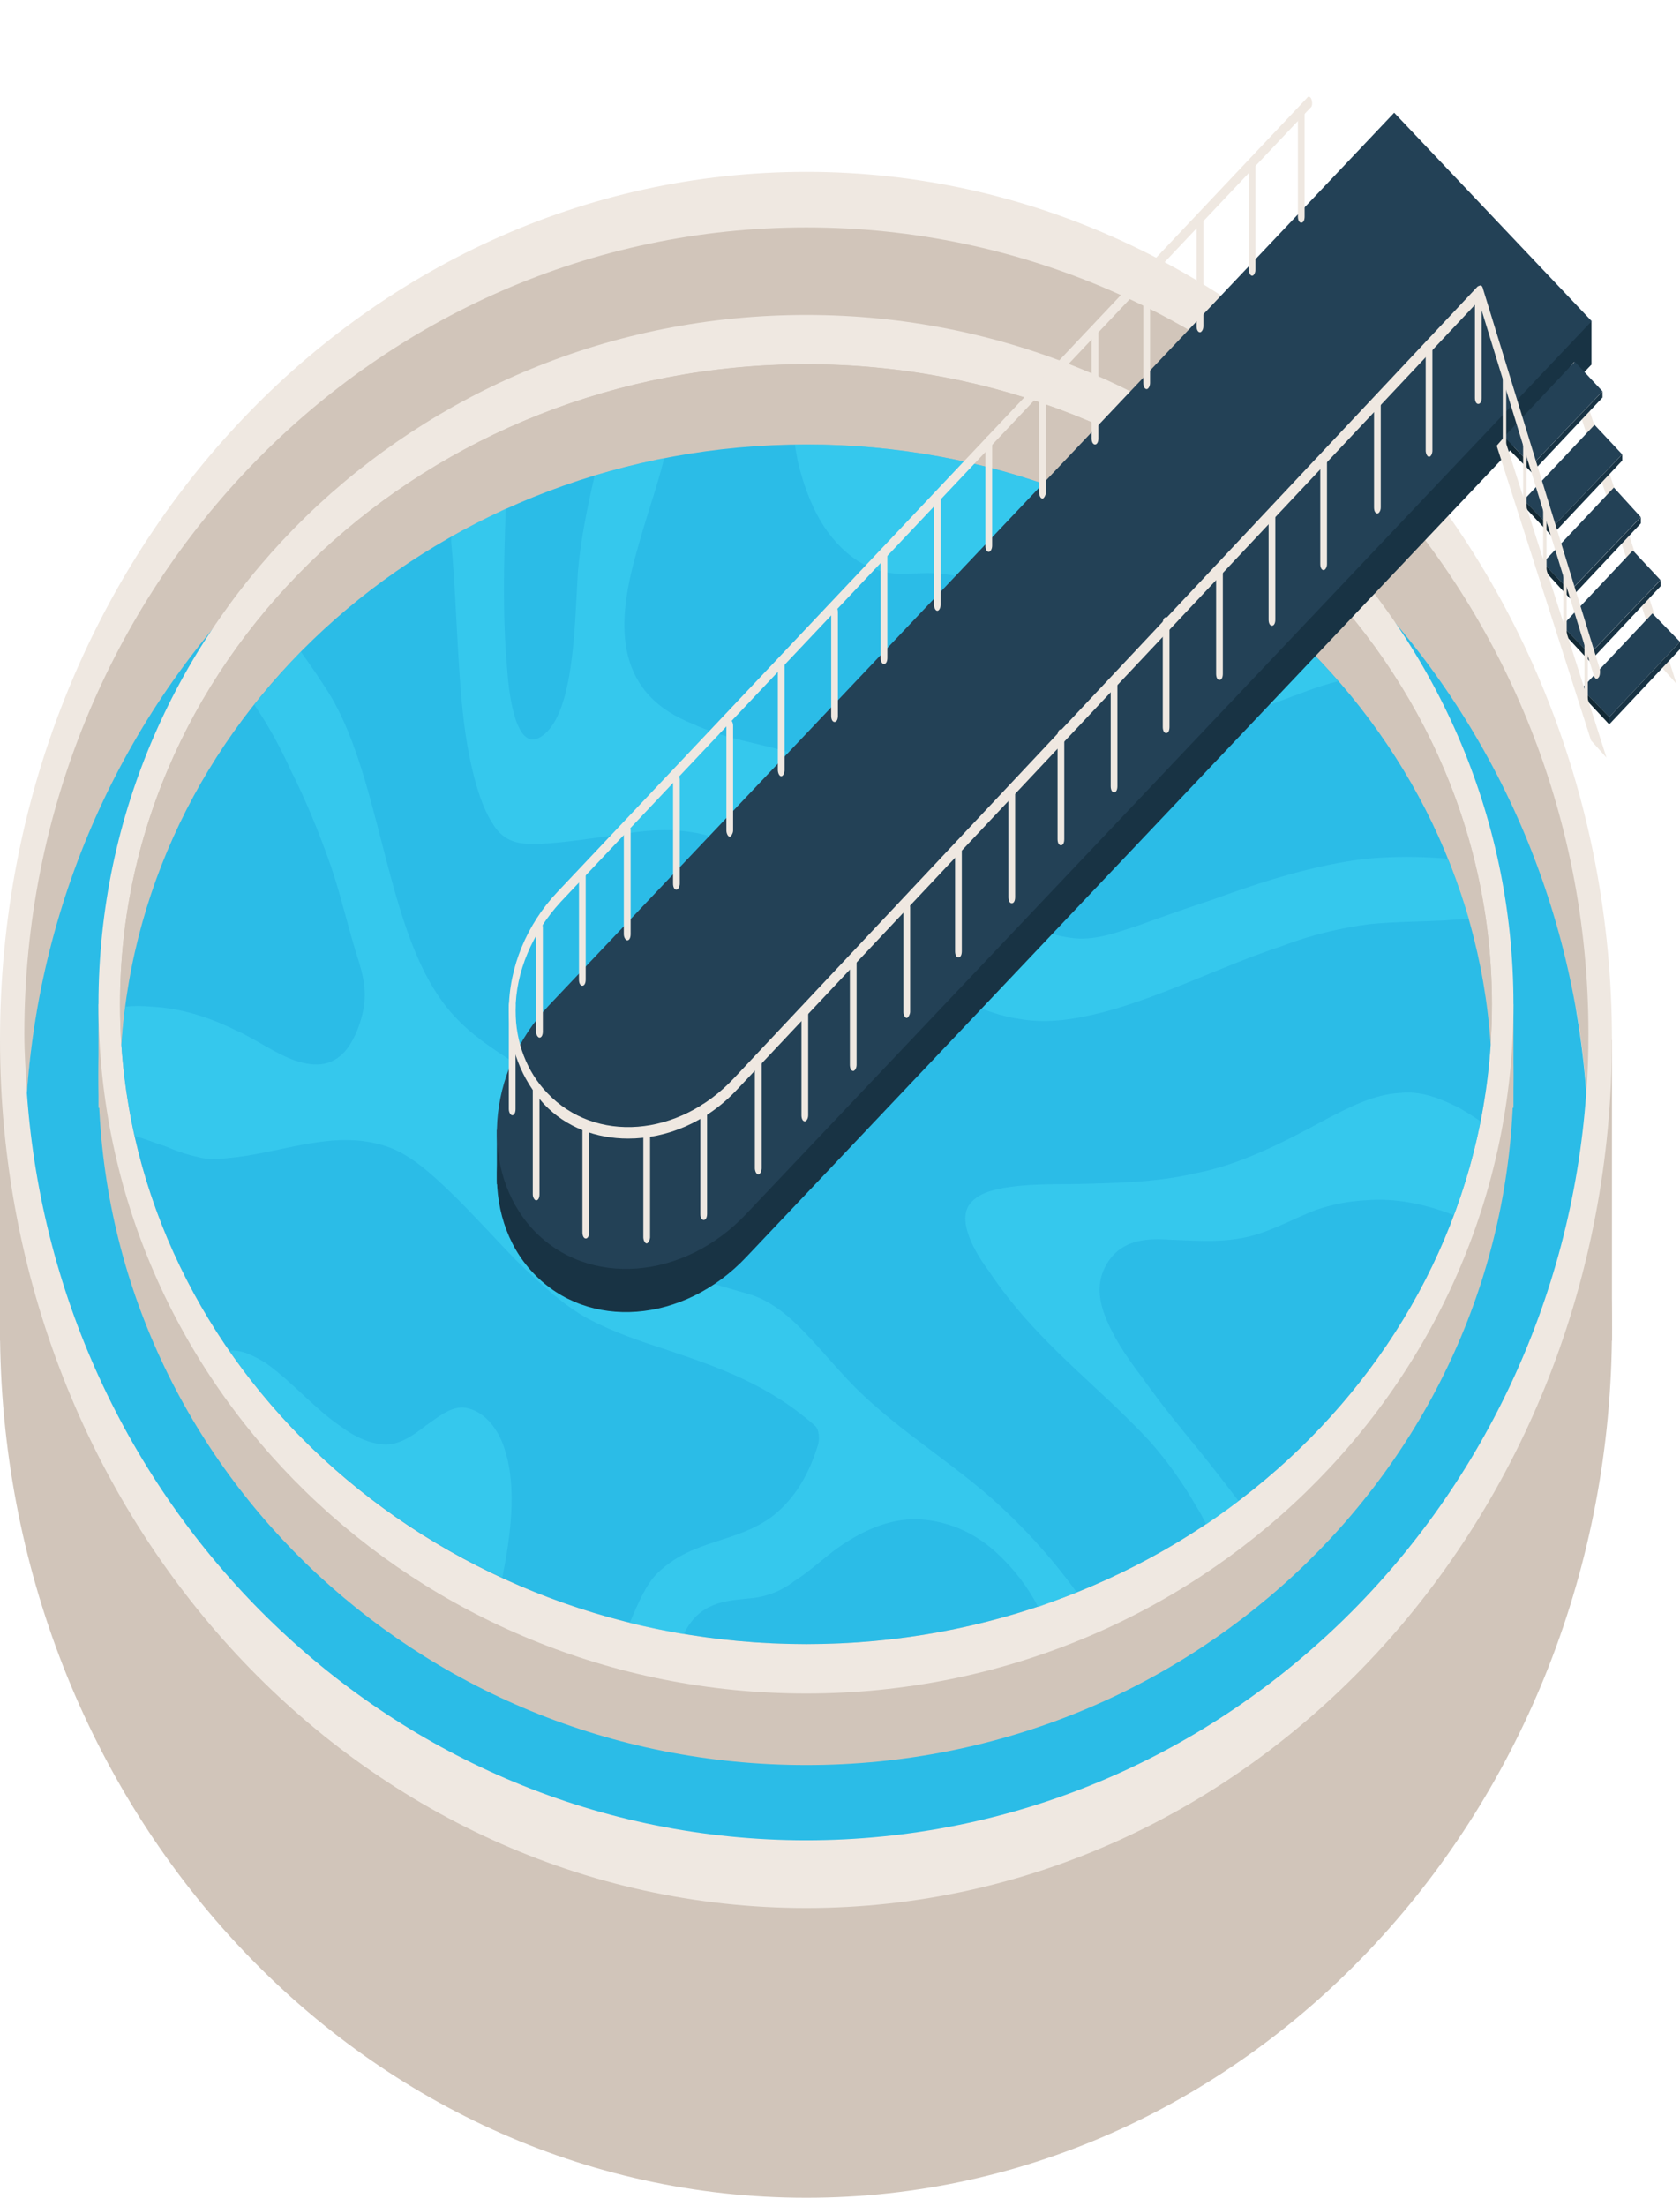 <svg width="16" height="21" viewBox="0 0 16 21" fill="none" xmlns="http://www.w3.org/2000/svg">
<path d="M15.352 12.646C15.352 17.211 11.917 20.92 7.679 20.92C3.435 20.92 0 17.211 0 12.646C0 8.08 3.435 4.383 7.679 4.383C11.917 4.383 15.352 8.08 15.352 12.646Z" fill="#D1C5BA"/>
<path d="M15.352 9.899H0V12.763H15.352V9.899Z" fill="#D1C5BA"/>
<path d="M15.352 9.899C15.352 14.464 11.917 18.162 7.679 18.162C3.435 18.162 0 14.464 0 9.899C0 5.333 3.435 1.636 7.679 1.636C11.917 1.636 15.352 5.333 15.352 9.899Z" fill="#EFE8E1"/>
<path d="M15.012 9.723C15.012 13.902 11.731 17.282 7.679 17.282C3.634 17.282 0.354 13.902 0.354 9.723C0.354 5.557 3.634 2.177 7.679 2.177C11.731 2.177 15.012 5.557 15.012 9.723Z" fill="#D1C5BA"/>
<path d="M7.68 3.304C11.61 3.304 14.826 6.437 15.109 10.404C15.122 10.216 15.128 10.029 15.128 9.841C15.128 5.592 11.796 2.165 7.68 2.165C3.571 2.165 0.232 5.592 0.232 9.841C0.232 10.029 0.245 10.216 0.258 10.404C0.541 6.437 3.757 3.304 7.68 3.304Z" fill="#D1C5BA"/>
<path d="M7.678 17.517C11.607 17.517 14.824 14.383 15.107 10.405C14.824 6.438 11.607 3.304 7.678 3.304C3.755 3.304 0.538 6.438 0.256 10.405C0.538 14.383 3.755 17.517 7.678 17.517Z" fill="#2BBCE7"/>
<path d="M14.414 10.24C14.414 13.867 11.397 16.801 7.679 16.801C3.955 16.801 0.938 13.867 0.938 10.24C0.938 6.613 3.955 3.679 7.679 3.679C11.397 3.679 14.414 6.613 14.414 10.24Z" fill="#D1C5BA"/>
<path d="M14.414 9.559H0.938V10.545H14.414V9.559Z" fill="#D1C5BA"/>
<path d="M14.414 9.559C14.414 13.186 11.397 16.12 7.679 16.12C3.955 16.12 0.938 13.186 0.938 9.559C0.938 5.933 3.955 2.998 7.679 2.998C11.397 2.998 14.414 5.933 14.414 9.559Z" fill="#EFE8E1"/>
<path d="M14.209 9.559C14.209 12.927 11.281 15.65 7.679 15.65C4.07 15.65 1.143 12.927 1.143 9.559C1.143 6.202 4.07 3.468 7.679 3.468C11.281 3.468 14.209 6.202 14.209 9.559Z" fill="#D1C5BA"/>
<path d="M7.679 4.23C11.146 4.23 13.984 6.754 14.196 9.946C14.204 9.821 14.209 9.692 14.209 9.559C14.209 6.202 11.287 3.467 7.679 3.467C4.07 3.467 1.143 6.202 1.143 9.559C1.143 9.692 1.147 9.821 1.155 9.946C1.367 6.754 4.205 4.23 7.679 4.23Z" fill="#D1C5BA"/>
<path d="M7.68 15.65C11.147 15.65 13.985 13.127 14.197 9.946C13.985 6.754 11.147 4.231 7.68 4.231C4.206 4.231 1.368 6.754 1.156 9.946C1.368 13.127 4.206 15.65 7.68 15.65Z" fill="#2BBCE7"/>
<g opacity="0.5">
<path d="M4.81 13.807C4.745 13.585 4.604 13.444 4.469 13.409C4.322 13.361 4.187 13.479 4.052 13.573C3.917 13.678 3.789 13.761 3.647 13.749C3.513 13.737 3.378 13.678 3.256 13.585C3.005 13.42 2.781 13.15 2.53 12.974C2.415 12.904 2.299 12.845 2.184 12.857C2.819 13.772 3.718 14.524 4.784 15.016C4.861 14.629 4.925 14.171 4.81 13.807Z" fill="#40D3F4"/>
<path d="M9.407 14.23C9.009 13.889 8.591 13.631 8.206 13.267C8.033 13.103 7.872 12.904 7.705 12.727C7.532 12.54 7.365 12.399 7.166 12.329C6.98 12.27 6.794 12.235 6.607 12.141C6.434 12.047 6.286 11.894 6.145 11.695C5.83 11.249 5.567 10.65 5.208 10.345C4.855 10.04 4.437 9.911 4.135 9.418C3.66 8.655 3.603 7.352 3.127 6.589C3.042 6.456 2.954 6.327 2.864 6.202C2.71 6.366 2.562 6.535 2.421 6.707C2.55 6.894 2.672 7.117 2.768 7.329C2.909 7.61 3.035 7.912 3.147 8.232C3.249 8.526 3.32 8.854 3.416 9.148C3.455 9.277 3.487 9.406 3.468 9.559C3.448 9.723 3.378 9.887 3.307 9.981C3.153 10.181 2.954 10.146 2.787 10.087C2.601 10.016 2.428 9.887 2.241 9.805C1.978 9.676 1.708 9.594 1.439 9.582C1.357 9.574 1.276 9.574 1.195 9.582C1.178 9.699 1.165 9.821 1.156 9.946C1.178 10.243 1.22 10.533 1.285 10.815C1.381 10.838 1.484 10.885 1.567 10.908C1.676 10.955 1.779 10.991 1.888 11.014C2.01 11.049 2.139 11.026 2.261 11.014C2.729 10.955 3.198 10.756 3.667 10.908C3.898 10.979 4.103 11.167 4.309 11.366C4.514 11.566 4.713 11.789 4.919 12C5.137 12.211 5.362 12.422 5.599 12.552C5.843 12.681 6.087 12.763 6.338 12.845C6.826 13.009 7.314 13.174 7.763 13.573C7.802 13.608 7.808 13.702 7.789 13.76C7.686 14.089 7.532 14.3 7.346 14.441C7.005 14.688 6.62 14.652 6.293 14.946C6.164 15.051 6.081 15.251 5.997 15.45C6.164 15.49 6.336 15.525 6.511 15.556C6.659 15.251 6.903 15.239 7.127 15.216C7.282 15.204 7.423 15.157 7.564 15.051C7.712 14.957 7.847 14.828 7.994 14.723C8.251 14.547 8.514 14.441 8.79 14.465C9.047 14.488 9.304 14.594 9.529 14.817C9.651 14.934 9.786 15.098 9.888 15.298C10.012 15.251 10.134 15.204 10.254 15.157C9.991 14.793 9.702 14.488 9.407 14.23Z" fill="#40D3F4"/>
<path d="M7.93 5.123C8.135 5.369 8.36 5.463 8.604 5.463C8.88 5.451 9.143 5.428 9.407 5.627C9.651 5.803 9.869 6.097 10.113 6.296C10.575 6.707 11.076 6.86 11.59 6.824C11.981 6.801 12.36 6.578 12.745 6.484C11.545 5.111 9.721 4.231 7.679 4.231C7.641 4.231 7.605 4.231 7.57 4.231C7.577 4.289 7.59 4.336 7.596 4.383C7.667 4.688 7.782 4.947 7.93 5.123Z" fill="#40D3F4"/>
<path d="M13.787 8.174C13.53 8.151 13.273 8.151 13.01 8.174C12.522 8.233 12.034 8.386 11.552 8.562C11.317 8.64 11.081 8.722 10.846 8.808C10.628 8.879 10.416 8.961 10.191 8.926C9.767 8.867 9.369 8.573 8.984 8.245C8.612 7.916 8.233 7.494 7.828 7.282C7.43 7.083 7.013 7.083 6.608 6.895C6.377 6.801 6.037 6.625 5.96 6.144C5.908 5.78 6.018 5.405 6.107 5.099C6.178 4.853 6.262 4.618 6.326 4.36C6.101 4.407 5.883 4.466 5.664 4.524C5.594 4.829 5.53 5.135 5.504 5.44C5.472 5.944 5.472 6.848 5.132 7.024C4.92 7.13 4.849 6.649 4.83 6.367C4.785 5.862 4.798 5.358 4.817 4.841C4.637 4.927 4.464 5.017 4.297 5.111C4.297 5.127 4.297 5.142 4.297 5.158C4.329 5.498 4.342 5.839 4.361 6.167C4.38 6.484 4.4 6.801 4.451 7.095C4.496 7.353 4.573 7.658 4.689 7.834C4.804 8.034 4.971 8.034 5.119 8.034C5.388 8.022 5.658 7.975 5.928 7.94C6.197 7.893 6.467 7.881 6.73 7.951C6.994 8.034 7.25 8.186 7.501 8.35C7.989 8.679 8.457 9.113 8.958 9.407C9.202 9.548 9.459 9.665 9.716 9.7C9.986 9.747 10.255 9.7 10.525 9.63C11.09 9.477 11.636 9.195 12.201 9.008C12.477 8.902 12.766 8.832 13.048 8.796C13.286 8.773 13.523 8.773 13.767 8.761C13.84 8.753 13.915 8.749 13.992 8.749C13.932 8.554 13.864 8.362 13.787 8.174Z" fill="#40D3F4"/>
<path d="M11.411 13.796C11.237 13.585 11.064 13.373 10.897 13.139C10.775 12.974 10.64 12.798 10.544 12.575C10.473 12.411 10.435 12.235 10.525 12.059C10.672 11.777 10.955 11.789 11.154 11.801C11.436 11.812 11.712 11.836 11.995 11.742C12.175 11.683 12.348 11.589 12.528 11.519C12.686 11.464 12.847 11.433 13.009 11.425C13.292 11.402 13.568 11.46 13.844 11.566C13.955 11.276 14.041 10.979 14.101 10.674C14.032 10.627 13.964 10.584 13.895 10.545C13.709 10.451 13.523 10.38 13.33 10.404C13.093 10.416 12.862 10.533 12.637 10.65C12.226 10.873 11.815 11.085 11.391 11.167C10.993 11.261 10.595 11.261 10.197 11.272C9.985 11.272 9.767 11.272 9.555 11.308C9.452 11.331 9.311 11.355 9.228 11.472C9.106 11.66 9.343 12 9.414 12.094C9.876 12.786 10.447 13.174 10.955 13.725C11.109 13.901 11.257 14.101 11.391 14.336C11.426 14.39 11.458 14.449 11.488 14.512C11.59 14.441 11.693 14.367 11.796 14.289C11.672 14.124 11.543 13.96 11.411 13.796Z" fill="#40D3F4"/>
</g>
<path d="M5.079 12.118C4.565 11.578 4.629 10.616 5.227 9.982L12.533 2.271L15.159 3.468L7.108 11.965C6.511 12.599 5.599 12.669 5.079 12.118Z" fill="#183344"/>
<path d="M5.188 10.474L4.732 10.756V11.272L5.252 11.425L5.188 10.474Z" fill="#183344"/>
<path d="M15.157 3.057V3.468L14.085 4.383L13.982 3.949L15.157 3.057Z" fill="#183344"/>
<path d="M5.079 11.707C4.565 11.155 4.629 10.204 5.227 9.571L13.278 1.073L15.159 3.057L7.108 11.554C6.511 12.188 5.599 12.258 5.079 11.707Z" fill="#234156"/>
<path d="M5.982 10.838C5.68 10.838 5.391 10.732 5.18 10.509C4.968 10.275 4.846 9.97 4.846 9.618C4.846 9.207 5.019 8.796 5.308 8.491L12.448 0.932C12.461 0.909 12.486 0.921 12.493 0.956C12.499 0.979 12.499 1.015 12.48 1.026L5.34 8.585C5.07 8.878 4.91 9.254 4.91 9.618C4.91 9.923 5.019 10.204 5.212 10.404C5.668 10.885 6.464 10.826 6.99 10.263L14.072 2.728C14.091 2.716 14.111 2.716 14.117 2.752C14.13 2.775 14.123 2.81 14.111 2.834L7.022 10.369C6.727 10.686 6.348 10.838 5.982 10.838Z" fill="#EFE8E1"/>
<path d="M6.702 11.613C6.683 11.613 6.67 11.59 6.67 11.554V10.569C6.67 10.533 6.683 10.51 6.702 10.51C6.721 10.51 6.734 10.533 6.734 10.569V11.554C6.734 11.59 6.721 11.613 6.702 11.613Z" fill="#EFE8E1"/>
<path d="M7.222 11.179C7.202 11.179 7.189 11.144 7.189 11.12V10.123C7.189 10.087 7.202 10.064 7.222 10.064C7.241 10.064 7.254 10.087 7.254 10.123V11.12C7.254 11.144 7.241 11.179 7.222 11.179Z" fill="#EFE8E1"/>
<path d="M7.665 10.674C7.646 10.674 7.633 10.651 7.633 10.616V9.63C7.633 9.595 7.646 9.571 7.665 9.571C7.678 9.571 7.697 9.595 7.697 9.63V10.616C7.697 10.651 7.678 10.674 7.665 10.674Z" fill="#EFE8E1"/>
<path d="M8.126 10.194C8.107 10.194 8.094 10.171 8.094 10.135V9.149C8.094 9.114 8.107 9.091 8.126 9.091C8.139 9.091 8.158 9.114 8.158 9.149V10.135C8.158 10.171 8.139 10.194 8.126 10.194Z" fill="#EFE8E1"/>
<path d="M8.636 9.69C8.616 9.69 8.604 9.655 8.604 9.632V8.634C8.604 8.611 8.616 8.575 8.636 8.575C8.648 8.575 8.668 8.611 8.668 8.634V9.632C8.668 9.655 8.648 9.69 8.636 9.69Z" fill="#EFE8E1"/>
<path d="M9.128 9.114C9.109 9.114 9.096 9.09 9.096 9.055V8.058C9.096 8.034 9.109 7.999 9.128 7.999C9.147 7.999 9.16 8.034 9.16 8.058V9.055C9.16 9.09 9.147 9.114 9.128 9.114Z" fill="#EFE8E1"/>
<path d="M9.636 8.598C9.616 8.598 9.604 8.575 9.604 8.539V7.553C9.604 7.518 9.616 7.495 9.636 7.495C9.655 7.495 9.668 7.518 9.668 7.553V8.539C9.668 8.575 9.655 8.598 9.636 8.598Z" fill="#EFE8E1"/>
<path d="M10.104 8.046C10.085 8.046 10.072 8.023 10.072 7.988V7.002C10.072 6.966 10.085 6.943 10.104 6.943C10.124 6.943 10.136 6.966 10.136 7.002V7.988C10.136 8.023 10.124 8.046 10.104 8.046Z" fill="#EFE8E1"/>
<path d="M10.61 7.542C10.591 7.542 10.578 7.518 10.578 7.483V6.485C10.578 6.462 10.591 6.427 10.61 6.427C10.63 6.427 10.642 6.462 10.642 6.485V7.483C10.642 7.518 10.63 7.542 10.61 7.542Z" fill="#EFE8E1"/>
<path d="M11.106 6.978C11.087 6.978 11.074 6.955 11.074 6.919V5.934C11.074 5.898 11.087 5.875 11.106 5.875C11.126 5.875 11.138 5.898 11.138 5.934V6.919C11.138 6.955 11.126 6.978 11.106 6.978Z" fill="#EFE8E1"/>
<path d="M11.614 6.472C11.595 6.472 11.582 6.449 11.582 6.414V5.416C11.582 5.393 11.595 5.357 11.614 5.357C11.633 5.357 11.646 5.393 11.646 5.416V6.414C11.646 6.449 11.633 6.472 11.614 6.472Z" fill="#EFE8E1"/>
<path d="M12.114 5.956C12.095 5.956 12.082 5.933 12.082 5.898V4.912C12.082 4.877 12.095 4.853 12.114 4.853C12.133 4.853 12.146 4.877 12.146 4.912V5.898C12.146 5.933 12.133 5.956 12.114 5.956Z" fill="#EFE8E1"/>
<path d="M12.606 5.427C12.587 5.427 12.574 5.404 12.574 5.369V4.371C12.574 4.348 12.587 4.312 12.606 4.312C12.619 4.312 12.638 4.348 12.638 4.371V5.369C12.638 5.404 12.619 5.427 12.606 5.427Z" fill="#EFE8E1"/>
<path d="M13.118 4.888C13.099 4.888 13.086 4.865 13.086 4.83V3.844C13.086 3.809 13.099 3.785 13.118 3.785C13.131 3.785 13.15 3.809 13.15 3.844V4.83C13.15 4.865 13.131 4.888 13.118 4.888Z" fill="#EFE8E1"/>
<path d="M13.61 4.348C13.591 4.348 13.578 4.313 13.578 4.29V3.292C13.578 3.257 13.591 3.233 13.61 3.233C13.63 3.233 13.642 3.257 13.642 3.292V4.29C13.642 4.313 13.63 4.348 13.61 4.348Z" fill="#EFE8E1"/>
<path d="M14.079 3.845C14.06 3.845 14.047 3.822 14.047 3.787V2.801C14.047 2.766 14.06 2.742 14.079 2.742C14.098 2.742 14.111 2.766 14.111 2.801V3.787C14.111 3.822 14.098 3.845 14.079 3.845Z" fill="#EFE8E1"/>
<path d="M5.974 8.951C5.961 8.951 5.941 8.927 5.941 8.892V7.906C5.941 7.871 5.961 7.848 5.974 7.848C5.993 7.848 6.006 7.871 6.006 7.906V8.892C6.006 8.927 5.993 8.951 5.974 8.951Z" fill="#EFE8E1"/>
<path d="M6.442 8.469C6.423 8.469 6.41 8.445 6.41 8.41V7.424C6.41 7.389 6.423 7.366 6.442 7.366C6.455 7.366 6.474 7.389 6.474 7.424V8.41C6.474 8.445 6.455 8.469 6.442 8.469Z" fill="#EFE8E1"/>
<path d="M6.95 7.964C6.931 7.964 6.918 7.929 6.918 7.906V6.908C6.918 6.873 6.931 6.849 6.95 6.849C6.963 6.849 6.982 6.873 6.982 6.908V7.906C6.982 7.929 6.963 7.964 6.95 7.964Z" fill="#EFE8E1"/>
<path d="M7.44 7.389C7.421 7.389 7.408 7.354 7.408 7.33V6.332C7.408 6.297 7.421 6.274 7.44 6.274C7.46 6.274 7.472 6.297 7.472 6.332V7.33C7.472 7.354 7.46 7.389 7.44 7.389Z" fill="#EFE8E1"/>
<path d="M7.948 6.872C7.929 6.872 7.916 6.849 7.916 6.814V5.828C7.916 5.793 7.929 5.769 7.948 5.769C7.967 5.769 7.98 5.793 7.98 5.828V6.814C7.98 6.849 7.967 6.872 7.948 6.872Z" fill="#EFE8E1"/>
<path d="M8.419 6.32C8.4 6.32 8.387 6.297 8.387 6.262V5.276C8.387 5.241 8.4 5.217 8.419 5.217C8.438 5.217 8.451 5.241 8.451 5.276V6.262C8.451 6.297 8.438 6.32 8.419 6.32Z" fill="#EFE8E1"/>
<path d="M8.927 5.814C8.907 5.814 8.895 5.779 8.895 5.756V4.758C8.895 4.723 8.907 4.7 8.927 4.7C8.946 4.7 8.959 4.723 8.959 4.758V5.756C8.959 5.779 8.946 5.814 8.927 5.814Z" fill="#EFE8E1"/>
<path d="M9.417 5.253C9.398 5.253 9.385 5.23 9.385 5.194V4.209C9.385 4.173 9.398 4.15 9.417 4.15C9.43 4.15 9.449 4.173 9.449 4.209V5.194C9.449 5.23 9.43 5.253 9.417 5.253Z" fill="#EFE8E1"/>
<path d="M9.929 4.747C9.909 4.747 9.896 4.712 9.896 4.689V3.691C9.896 3.656 9.909 3.632 9.929 3.632C9.941 3.632 9.961 3.656 9.961 3.691V4.689C9.961 4.712 9.941 4.747 9.929 4.747Z" fill="#EFE8E1"/>
<path d="M10.429 4.231C10.409 4.231 10.396 4.207 10.396 4.172V3.175C10.396 3.151 10.409 3.116 10.429 3.116C10.448 3.116 10.461 3.151 10.461 3.175V4.172C10.461 4.207 10.448 4.231 10.429 4.231Z" fill="#EFE8E1"/>
<path d="M10.921 3.704C10.902 3.704 10.889 3.68 10.889 3.645V2.648C10.889 2.624 10.902 2.589 10.921 2.589C10.934 2.589 10.953 2.624 10.953 2.648V3.645C10.953 3.68 10.934 3.704 10.921 3.704Z" fill="#EFE8E1"/>
<path d="M11.429 3.163C11.409 3.163 11.396 3.14 11.396 3.105V2.107C11.396 2.083 11.409 2.048 11.429 2.048C11.441 2.048 11.461 2.083 11.461 2.107V3.105C11.461 3.14 11.441 3.163 11.429 3.163Z" fill="#EFE8E1"/>
<path d="M11.925 2.625C11.905 2.625 11.893 2.59 11.893 2.566V1.569C11.893 1.533 11.905 1.51 11.925 1.51C11.944 1.51 11.957 1.533 11.957 1.569V2.566C11.957 2.59 11.944 2.625 11.925 2.625Z" fill="#EFE8E1"/>
<path d="M12.393 2.12C12.374 2.12 12.361 2.096 12.361 2.061V1.075C12.361 1.04 12.374 1.016 12.393 1.016C12.413 1.016 12.425 1.04 12.425 1.075V2.061C12.425 2.096 12.413 2.12 12.393 2.12Z" fill="#EFE8E1"/>
<path d="M6.159 11.836C6.14 11.836 6.127 11.801 6.127 11.778V10.78C6.127 10.745 6.14 10.721 6.159 10.721C6.172 10.721 6.191 10.745 6.191 10.78V11.778C6.191 11.801 6.172 11.836 6.159 11.836Z" fill="#EFE8E1"/>
<path d="M5.579 11.789C5.56 11.789 5.547 11.765 5.547 11.73V10.744C5.547 10.709 5.56 10.686 5.579 10.686C5.598 10.686 5.611 10.709 5.611 10.744V11.73C5.611 11.765 5.598 11.789 5.579 11.789Z" fill="#EFE8E1"/>
<path d="M5.138 9.877C5.125 9.877 5.105 9.853 5.105 9.818V8.832C5.105 8.797 5.125 8.774 5.138 8.774C5.157 8.774 5.17 8.797 5.17 8.832V9.818C5.17 9.853 5.157 9.877 5.138 9.877Z" fill="#EFE8E1"/>
<path d="M5.546 9.383C5.527 9.383 5.514 9.36 5.514 9.324V8.339C5.514 8.303 5.527 8.28 5.546 8.28C5.565 8.28 5.578 8.303 5.578 8.339V9.324C5.578 9.36 5.565 9.383 5.546 9.383Z" fill="#EFE8E1"/>
<path d="M5.106 11.426C5.093 11.426 5.074 11.402 5.074 11.367V10.381C5.074 10.346 5.093 10.323 5.106 10.323C5.126 10.323 5.138 10.346 5.138 10.381V11.367C5.138 11.402 5.126 11.426 5.106 11.426Z" fill="#EFE8E1"/>
<path d="M4.878 10.616C4.865 10.616 4.846 10.592 4.846 10.557V9.571C4.846 9.536 4.865 9.512 4.878 9.512C4.897 9.512 4.91 9.536 4.91 9.571V10.557C4.91 10.592 4.897 10.616 4.878 10.616Z" fill="#EFE8E1"/>
<path d="M15.966 6.508L14.991 3.445L14.92 3.539L15.819 6.344L15.966 6.508Z" fill="#EFE8E1"/>
<path d="M15.262 3.725L14.588 4.429L14.324 4.159L14.998 3.443L15.262 3.725Z" fill="#234156"/>
<path d="M15.262 3.726V3.784L14.588 4.5V4.43L15.262 3.726Z" fill="#183344"/>
<path d="M14.324 4.159V4.229L14.588 4.499V4.429L14.324 4.159Z" fill="#122935"/>
<path d="M15.449 4.325L14.775 5.03L14.512 4.76L15.186 4.044L15.449 4.325Z" fill="#234156"/>
<path d="M15.45 4.325V4.384L14.775 5.1V5.029L15.45 4.325Z" fill="#183344"/>
<path d="M14.512 4.759V4.817L14.775 5.099V5.029L14.512 4.759Z" fill="#122935"/>
<path d="M15.626 4.922L14.952 5.627L14.695 5.357L15.37 4.641L15.626 4.922Z" fill="#234156"/>
<path d="M15.627 4.923V4.982L14.953 5.698V5.628L15.627 4.923Z" fill="#183344"/>
<path d="M14.695 5.356V5.415L14.952 5.697V5.626L14.695 5.356Z" fill="#122935"/>
<path d="M15.814 5.521L15.14 6.226L14.877 5.956L15.551 5.24L15.814 5.521Z" fill="#234156"/>
<path d="M15.815 5.522V5.58L15.141 6.296V6.226L15.815 5.522Z" fill="#183344"/>
<path d="M14.877 5.955V6.013L15.14 6.295V6.225L14.877 5.955Z" fill="#122935"/>
<path d="M16 6.109L15.326 6.825L15.062 6.555L15.737 5.839L16 6.109Z" fill="#234156"/>
<path d="M16 6.109V6.179L15.326 6.895V6.825L16 6.109Z" fill="#183344"/>
<path d="M15.062 6.554V6.613L15.326 6.895V6.824L15.062 6.554Z" fill="#122935"/>
<path d="M15.203 6.461C15.197 6.461 15.184 6.45 15.178 6.426L14.067 2.811C14.061 2.776 14.067 2.741 14.08 2.729C14.099 2.706 14.118 2.717 14.125 2.753L15.236 6.367C15.242 6.403 15.236 6.438 15.223 6.45C15.218 6.457 15.212 6.461 15.203 6.461Z" fill="#EFE8E1"/>
<path d="M15.3 7.212L14.325 4.161L14.254 4.243L15.153 7.048L15.3 7.212Z" fill="#EFE8E1"/>
<path d="M15.109 6.813C15.096 6.813 15.09 6.801 15.09 6.789V6.109C15.09 6.085 15.096 6.073 15.109 6.073C15.116 6.073 15.122 6.085 15.122 6.109V6.789C15.122 6.801 15.116 6.813 15.109 6.813Z" fill="#EFE8E1"/>
<path d="M14.525 4.864C14.512 4.864 14.506 4.852 14.506 4.841V4.16C14.506 4.136 14.512 4.125 14.525 4.125C14.531 4.125 14.538 4.136 14.538 4.16V4.841C14.538 4.852 14.531 4.864 14.525 4.864Z" fill="#EFE8E1"/>
<path d="M14.325 4.242C14.319 4.242 14.312 4.231 14.312 4.219V3.538C14.312 3.527 14.319 3.515 14.325 3.515C14.338 3.515 14.345 3.527 14.345 3.538V4.219C14.345 4.231 14.338 4.242 14.325 4.242Z" fill="#EFE8E1"/>
<path d="M14.902 6.132C14.895 6.132 14.889 6.12 14.889 6.109V5.428C14.889 5.416 14.895 5.393 14.902 5.393C14.908 5.393 14.921 5.416 14.921 5.428V6.109C14.921 6.12 14.908 6.132 14.902 6.132Z" fill="#EFE8E1"/>
<path d="M14.716 5.463C14.704 5.463 14.697 5.451 14.697 5.44V4.759C14.697 4.747 14.704 4.724 14.716 4.724C14.723 4.724 14.729 4.747 14.729 4.759V5.44C14.729 5.451 14.723 5.463 14.716 5.463Z" fill="#EFE8E1"/>
</svg>
